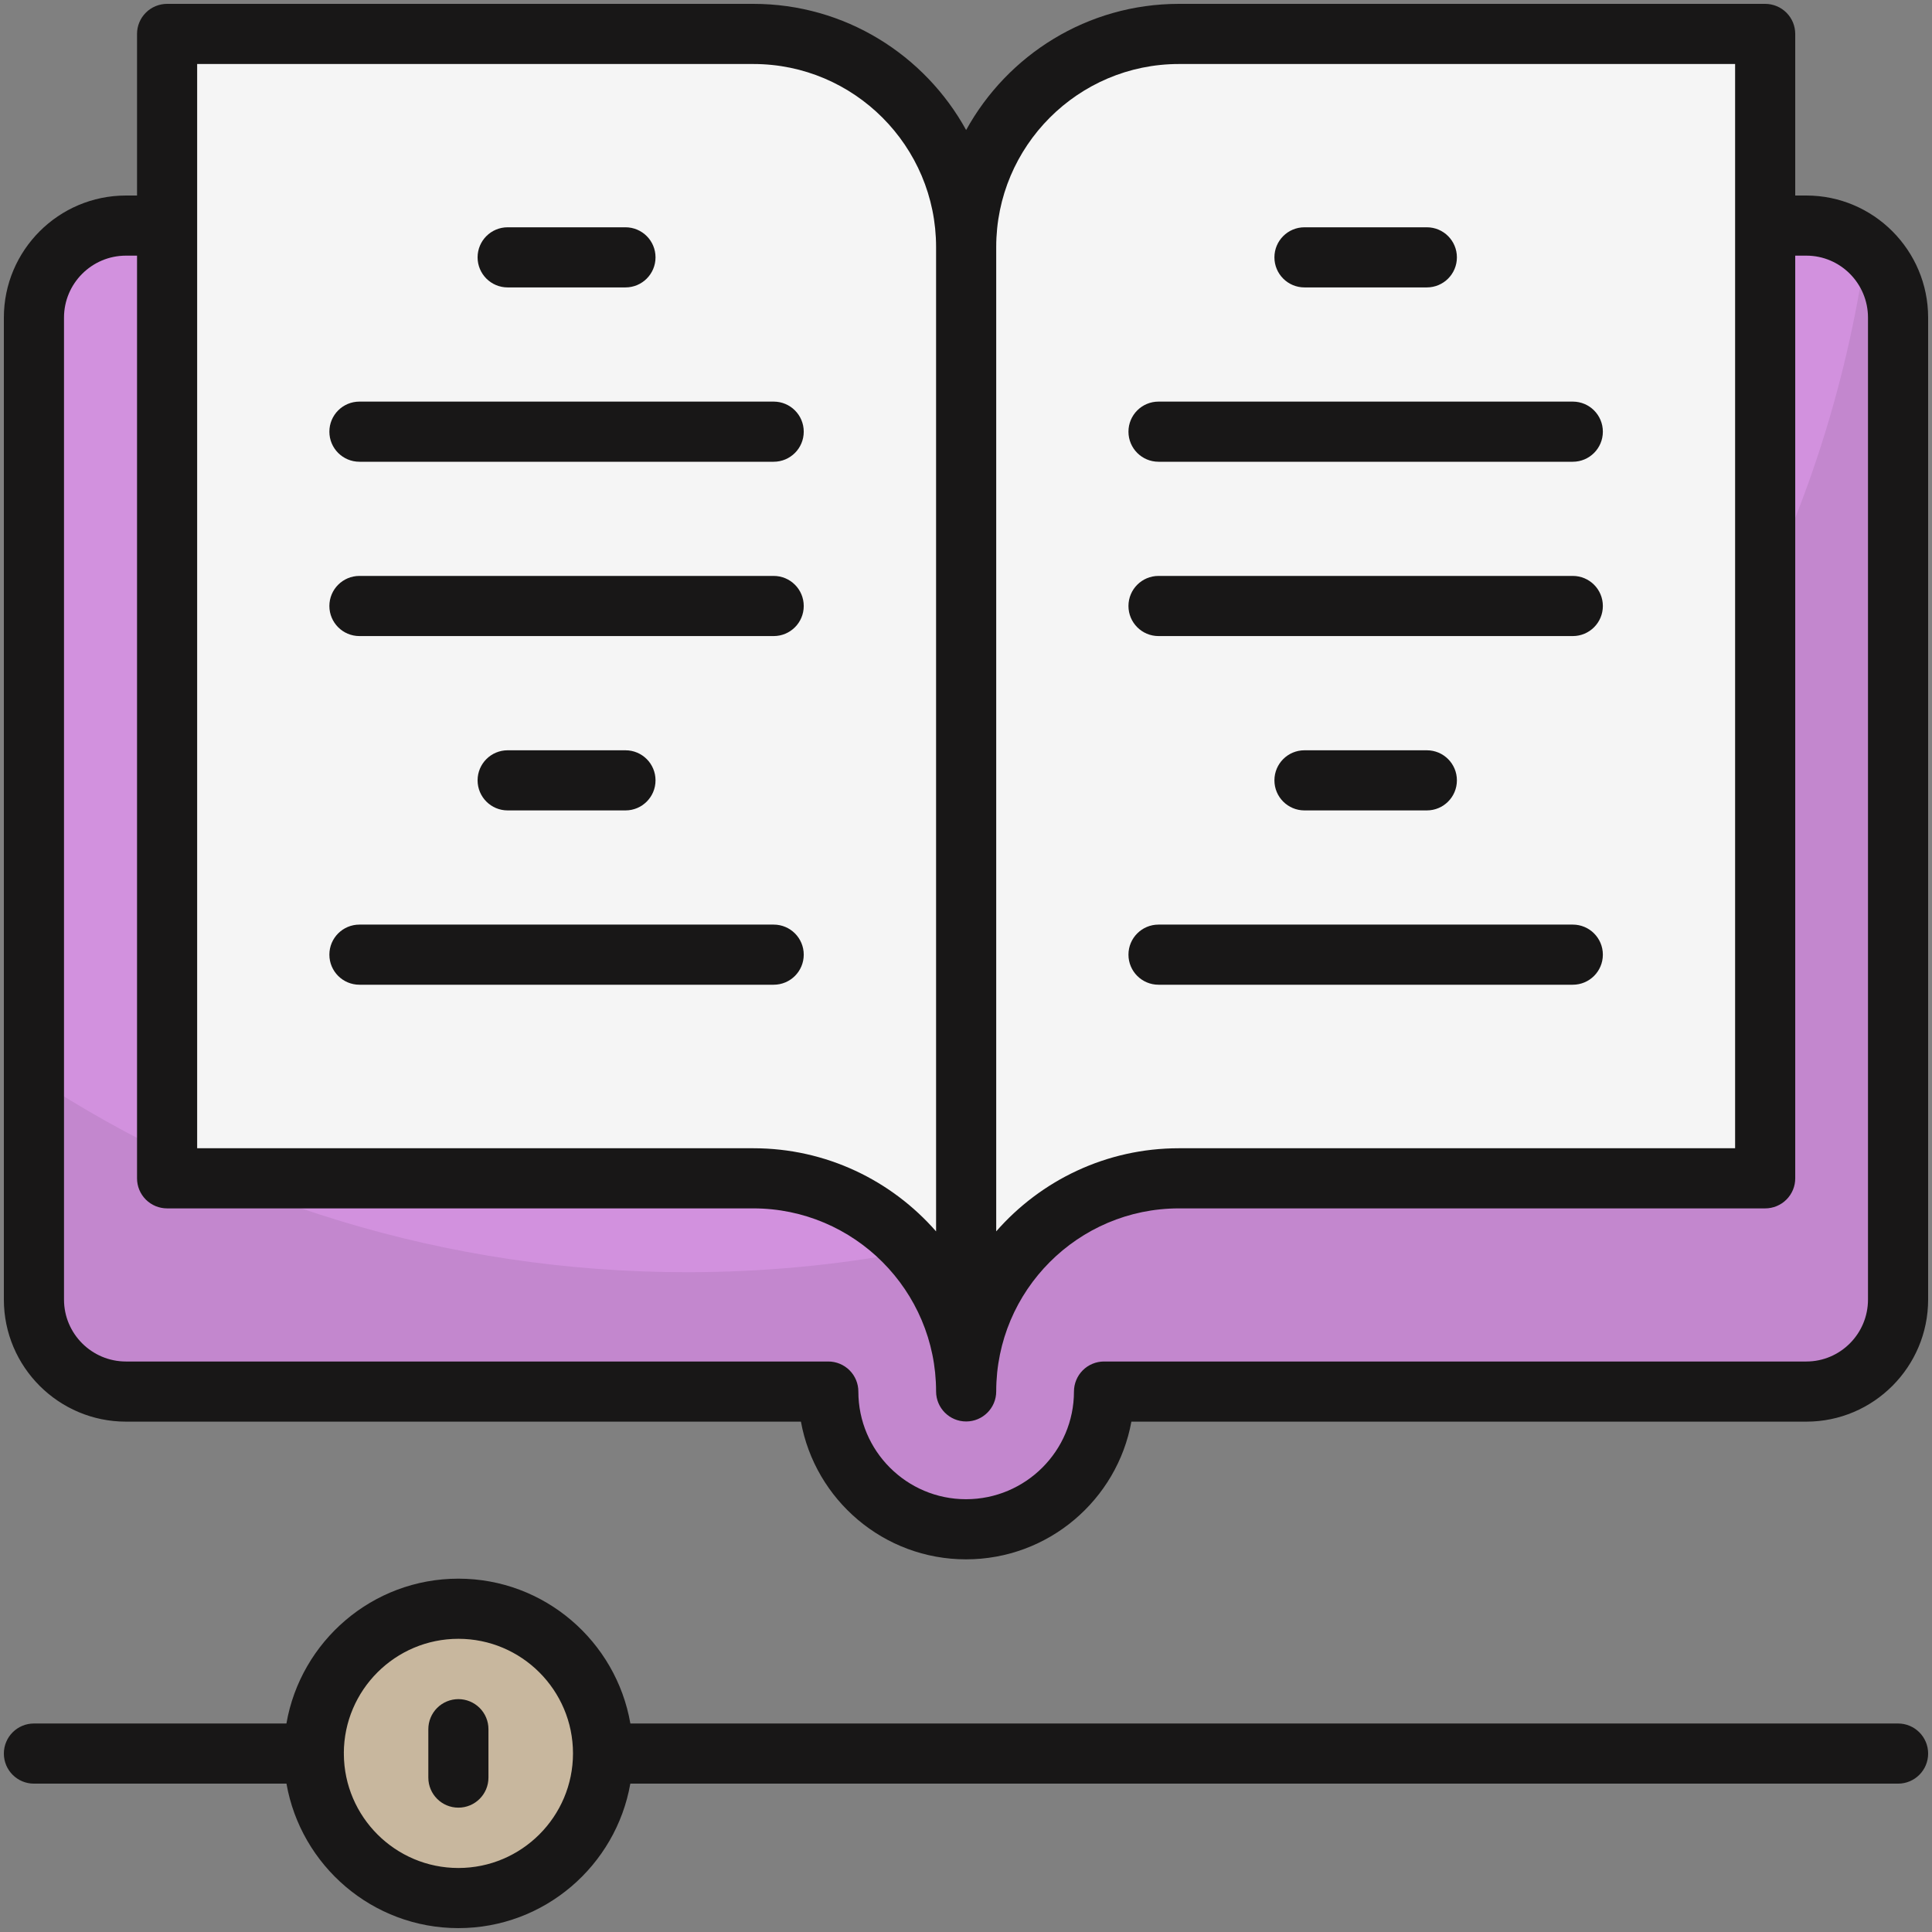 <svg width="124" height="124" viewBox="0 0 124 124" fill="none" xmlns="http://www.w3.org/2000/svg">
<rect x="0" y="0" width="124" height="124" fill="#808080" stroke="none"/>
<g clip-path="url(#clip0_3_1454)">
<path d="M38.705 112.537C38.705 117.674 34.535 121.822 29.42 121.822C24.305 121.822 20.136 117.675 20.136 112.537C20.136 107.422 24.305 103.252 29.42 103.252C34.535 103.252 38.705 107.422 38.705 112.537Z" fill="#C8B79E"/>
<path d="M121.831 20.375V83.41C121.831 86.665 119.192 89.305 115.936 89.305H70.861C70.861 94.197 66.892 98.147 61.999 98.147C57.126 98.147 53.157 94.197 53.157 89.305H8.082C4.827 89.305 2.187 86.665 2.187 83.41V20.375C2.187 17.12 4.827 14.48 8.082 14.48H115.936C119.192 14.481 121.831 17.12 121.831 20.375Z" fill="#D291DE"/>
<path d="M121.822 20.384V83.409C121.822 86.67 119.198 89.314 115.937 89.314H70.858C70.858 94.196 66.883 98.152 62.001 98.152C57.118 98.152 53.163 94.196 53.163 89.314H8.084C4.823 89.314 2.179 86.67 2.179 83.409V69.148C14.22 77.06 28.616 81.653 44.093 81.653C82.688 81.653 114.586 53.074 119.777 15.907C121.031 16.988 121.822 18.589 121.822 20.384Z" fill="black" fill-opacity="0.071"/>
<path d="M62.009 15.854V89.302C62.009 81.737 55.898 75.626 48.353 75.626H10.725V2.178H48.353C55.898 2.178 62.009 8.289 62.009 15.854Z" fill="#F5F5F5"/>
<path d="M62.009 15.854V89.302C62.009 81.737 68.12 75.626 75.665 75.626H113.293V2.178H75.665C68.12 2.178 62.009 8.289 62.009 15.854Z" fill="#F5F5F5"/>
<path d="M121.822 110.618H40.459C39.544 105.348 34.948 101.322 29.421 101.322C23.893 101.322 19.297 105.348 18.383 110.618H2.178C1.112 110.618 0.248 111.482 0.248 112.548C0.248 113.615 1.112 114.478 2.178 114.478H18.386C19.31 119.737 23.901 123.751 29.421 123.751C34.941 123.751 39.532 119.737 40.456 114.478H121.822C122.888 114.478 123.752 113.615 123.752 112.548C123.752 111.482 122.888 110.618 121.822 110.618ZM29.421 119.892C25.378 119.892 22.091 116.613 22.069 112.576C22.069 112.566 22.075 112.558 22.075 112.548C22.075 112.536 22.068 112.526 22.068 112.513C22.081 108.469 25.373 105.182 29.421 105.182C33.476 105.182 36.776 108.481 36.776 112.537C36.776 116.592 33.476 119.892 29.421 119.892Z" fill="#181717"/>
<path d="M29.421 109.054C29.167 109.054 28.916 109.104 28.682 109.201C28.448 109.298 28.235 109.44 28.056 109.619C27.877 109.798 27.735 110.011 27.638 110.245C27.541 110.479 27.491 110.73 27.491 110.984V114.089C27.491 115.156 28.354 116.019 29.421 116.019C30.487 116.019 31.35 115.156 31.35 114.089V110.984C31.351 110.73 31.301 110.479 31.204 110.245C31.107 110.011 30.965 109.798 30.785 109.619C30.606 109.44 30.393 109.298 30.159 109.201C29.925 109.104 29.674 109.054 29.421 109.054ZM115.936 12.549H115.222V2.178C115.222 1.925 115.172 1.674 115.076 1.44C114.979 1.205 114.836 0.993 114.657 0.813C114.478 0.634 114.265 0.492 114.031 0.395C113.797 0.298 113.546 0.248 113.292 0.248H75.665C69.788 0.248 64.664 3.525 62.009 8.346C59.355 3.525 54.23 0.248 48.352 0.248H10.725C10.471 0.248 10.22 0.298 9.986 0.395C9.752 0.492 9.539 0.634 9.36 0.813C9.18 0.993 9.038 1.205 8.941 1.44C8.844 1.674 8.795 1.925 8.795 2.178V12.549H8.084C3.763 12.549 0.248 16.063 0.248 20.384V83.41C0.248 87.729 3.763 91.244 8.084 91.244H51.405C52.317 96.264 56.721 100.082 62 100.082C67.29 100.082 71.701 96.264 72.615 91.244H115.936C120.246 91.244 123.752 87.729 123.752 83.41V20.384C123.752 16.063 120.246 12.549 115.936 12.549ZM75.665 4.108H111.363V73.697H75.665C70.995 73.697 66.798 75.764 63.939 79.032V15.854C63.939 9.377 69.199 4.108 75.665 4.108ZM48.352 4.108C54.818 4.108 60.08 9.377 60.08 15.854V79.034C57.221 75.764 53.024 73.697 48.352 73.697H12.654V4.108H48.352ZM119.892 83.41C119.892 85.602 118.117 87.384 115.936 87.384H70.859C70.606 87.384 70.355 87.434 70.12 87.531C69.886 87.628 69.673 87.77 69.494 87.949C69.315 88.129 69.173 88.341 69.076 88.576C68.979 88.81 68.929 89.061 68.929 89.314C68.929 93.123 65.822 96.223 62 96.223C58.191 96.223 55.091 93.123 55.091 89.314C55.092 89.061 55.042 88.81 54.945 88.576C54.848 88.341 54.706 88.129 54.526 87.949C54.347 87.77 54.134 87.628 53.9 87.531C53.666 87.434 53.415 87.384 53.162 87.384H8.084C5.892 87.384 4.108 85.602 4.108 83.41V20.384C4.108 18.193 5.893 16.408 8.084 16.408H8.795V75.627C8.795 75.88 8.844 76.131 8.941 76.365C9.038 76.6 9.18 76.812 9.36 76.992C9.539 77.171 9.752 77.313 9.986 77.41C10.22 77.507 10.471 77.557 10.725 77.557H48.352C54.818 77.557 60.08 82.826 60.08 89.303C60.08 90.369 60.943 91.233 62.009 91.233C63.076 91.233 63.939 90.369 63.939 89.303C63.939 82.826 69.199 77.557 75.665 77.557H113.293C113.546 77.557 113.797 77.507 114.031 77.41C114.265 77.313 114.478 77.171 114.657 76.992C114.837 76.812 114.979 76.6 115.076 76.365C115.173 76.131 115.223 75.88 115.222 75.627V16.408H115.937C118.117 16.408 119.892 18.193 119.892 20.384V83.41H119.892Z" fill="#181717"/>
<path d="M32.583 18.447H40.144C41.21 18.447 42.073 17.584 42.073 16.517C42.073 15.451 41.21 14.588 40.144 14.588H32.583C31.516 14.588 30.653 15.451 30.653 16.517C30.653 17.584 31.516 18.447 32.583 18.447ZM23.07 29.636H49.656C50.723 29.636 51.586 28.772 51.586 27.706C51.586 26.639 50.723 25.776 49.656 25.776H23.07C22.003 25.776 21.14 26.639 21.14 27.706C21.14 28.772 22.003 29.636 23.07 29.636ZM23.07 40.824H49.656C50.723 40.824 51.586 39.961 51.586 38.894C51.586 37.828 50.723 36.964 49.656 36.964H23.07C22.003 36.964 21.14 37.828 21.14 38.894C21.14 39.961 22.003 40.824 23.07 40.824ZM32.583 48.155C31.516 48.155 30.653 49.018 30.653 50.084C30.653 51.151 31.516 52.014 32.583 52.014H40.144C41.21 52.014 42.073 51.151 42.073 50.084C42.073 49.018 41.21 48.155 40.144 48.155H32.583ZM23.07 63.202H49.656C50.723 63.202 51.586 62.339 51.586 61.272C51.586 60.206 50.723 59.343 49.656 59.343H23.07C22.003 59.343 21.14 60.206 21.14 61.272C21.14 62.339 22.003 63.202 23.07 63.202ZM83.724 18.447H91.577C92.644 18.447 93.507 17.584 93.507 16.517C93.507 15.451 92.644 14.588 91.577 14.588H83.724C82.658 14.588 81.795 15.451 81.795 16.517C81.795 17.584 82.658 18.447 83.724 18.447ZM74.357 29.636H100.945C102.012 29.636 102.875 28.772 102.875 27.706C102.875 26.639 102.012 25.776 100.945 25.776H74.357C73.29 25.776 72.427 26.639 72.427 27.706C72.427 28.772 73.29 29.636 74.357 29.636ZM74.357 40.824H100.945C102.012 40.824 102.875 39.961 102.875 38.894C102.875 37.828 102.012 36.964 100.945 36.964H74.357C73.29 36.964 72.427 37.828 72.427 38.894C72.427 39.961 73.29 40.824 74.357 40.824ZM83.724 48.155C82.658 48.155 81.795 49.018 81.795 50.084C81.795 51.151 82.658 52.014 83.724 52.014H91.577C92.644 52.014 93.507 51.151 93.507 50.084C93.507 49.018 92.644 48.155 91.577 48.155H83.724ZM74.357 63.202H100.945C102.012 63.202 102.875 62.339 102.875 61.272C102.875 60.206 102.012 59.343 100.945 59.343H74.357C73.29 59.343 72.427 60.206 72.427 61.272C72.427 62.339 73.29 63.202 74.357 63.202Z" fill="#181717"/>
</g>
<defs>
<clipPath id="clip0_3_1454">
<rect width="124" height="124" fill="white"/>
</clipPath>
</defs>
</svg>
